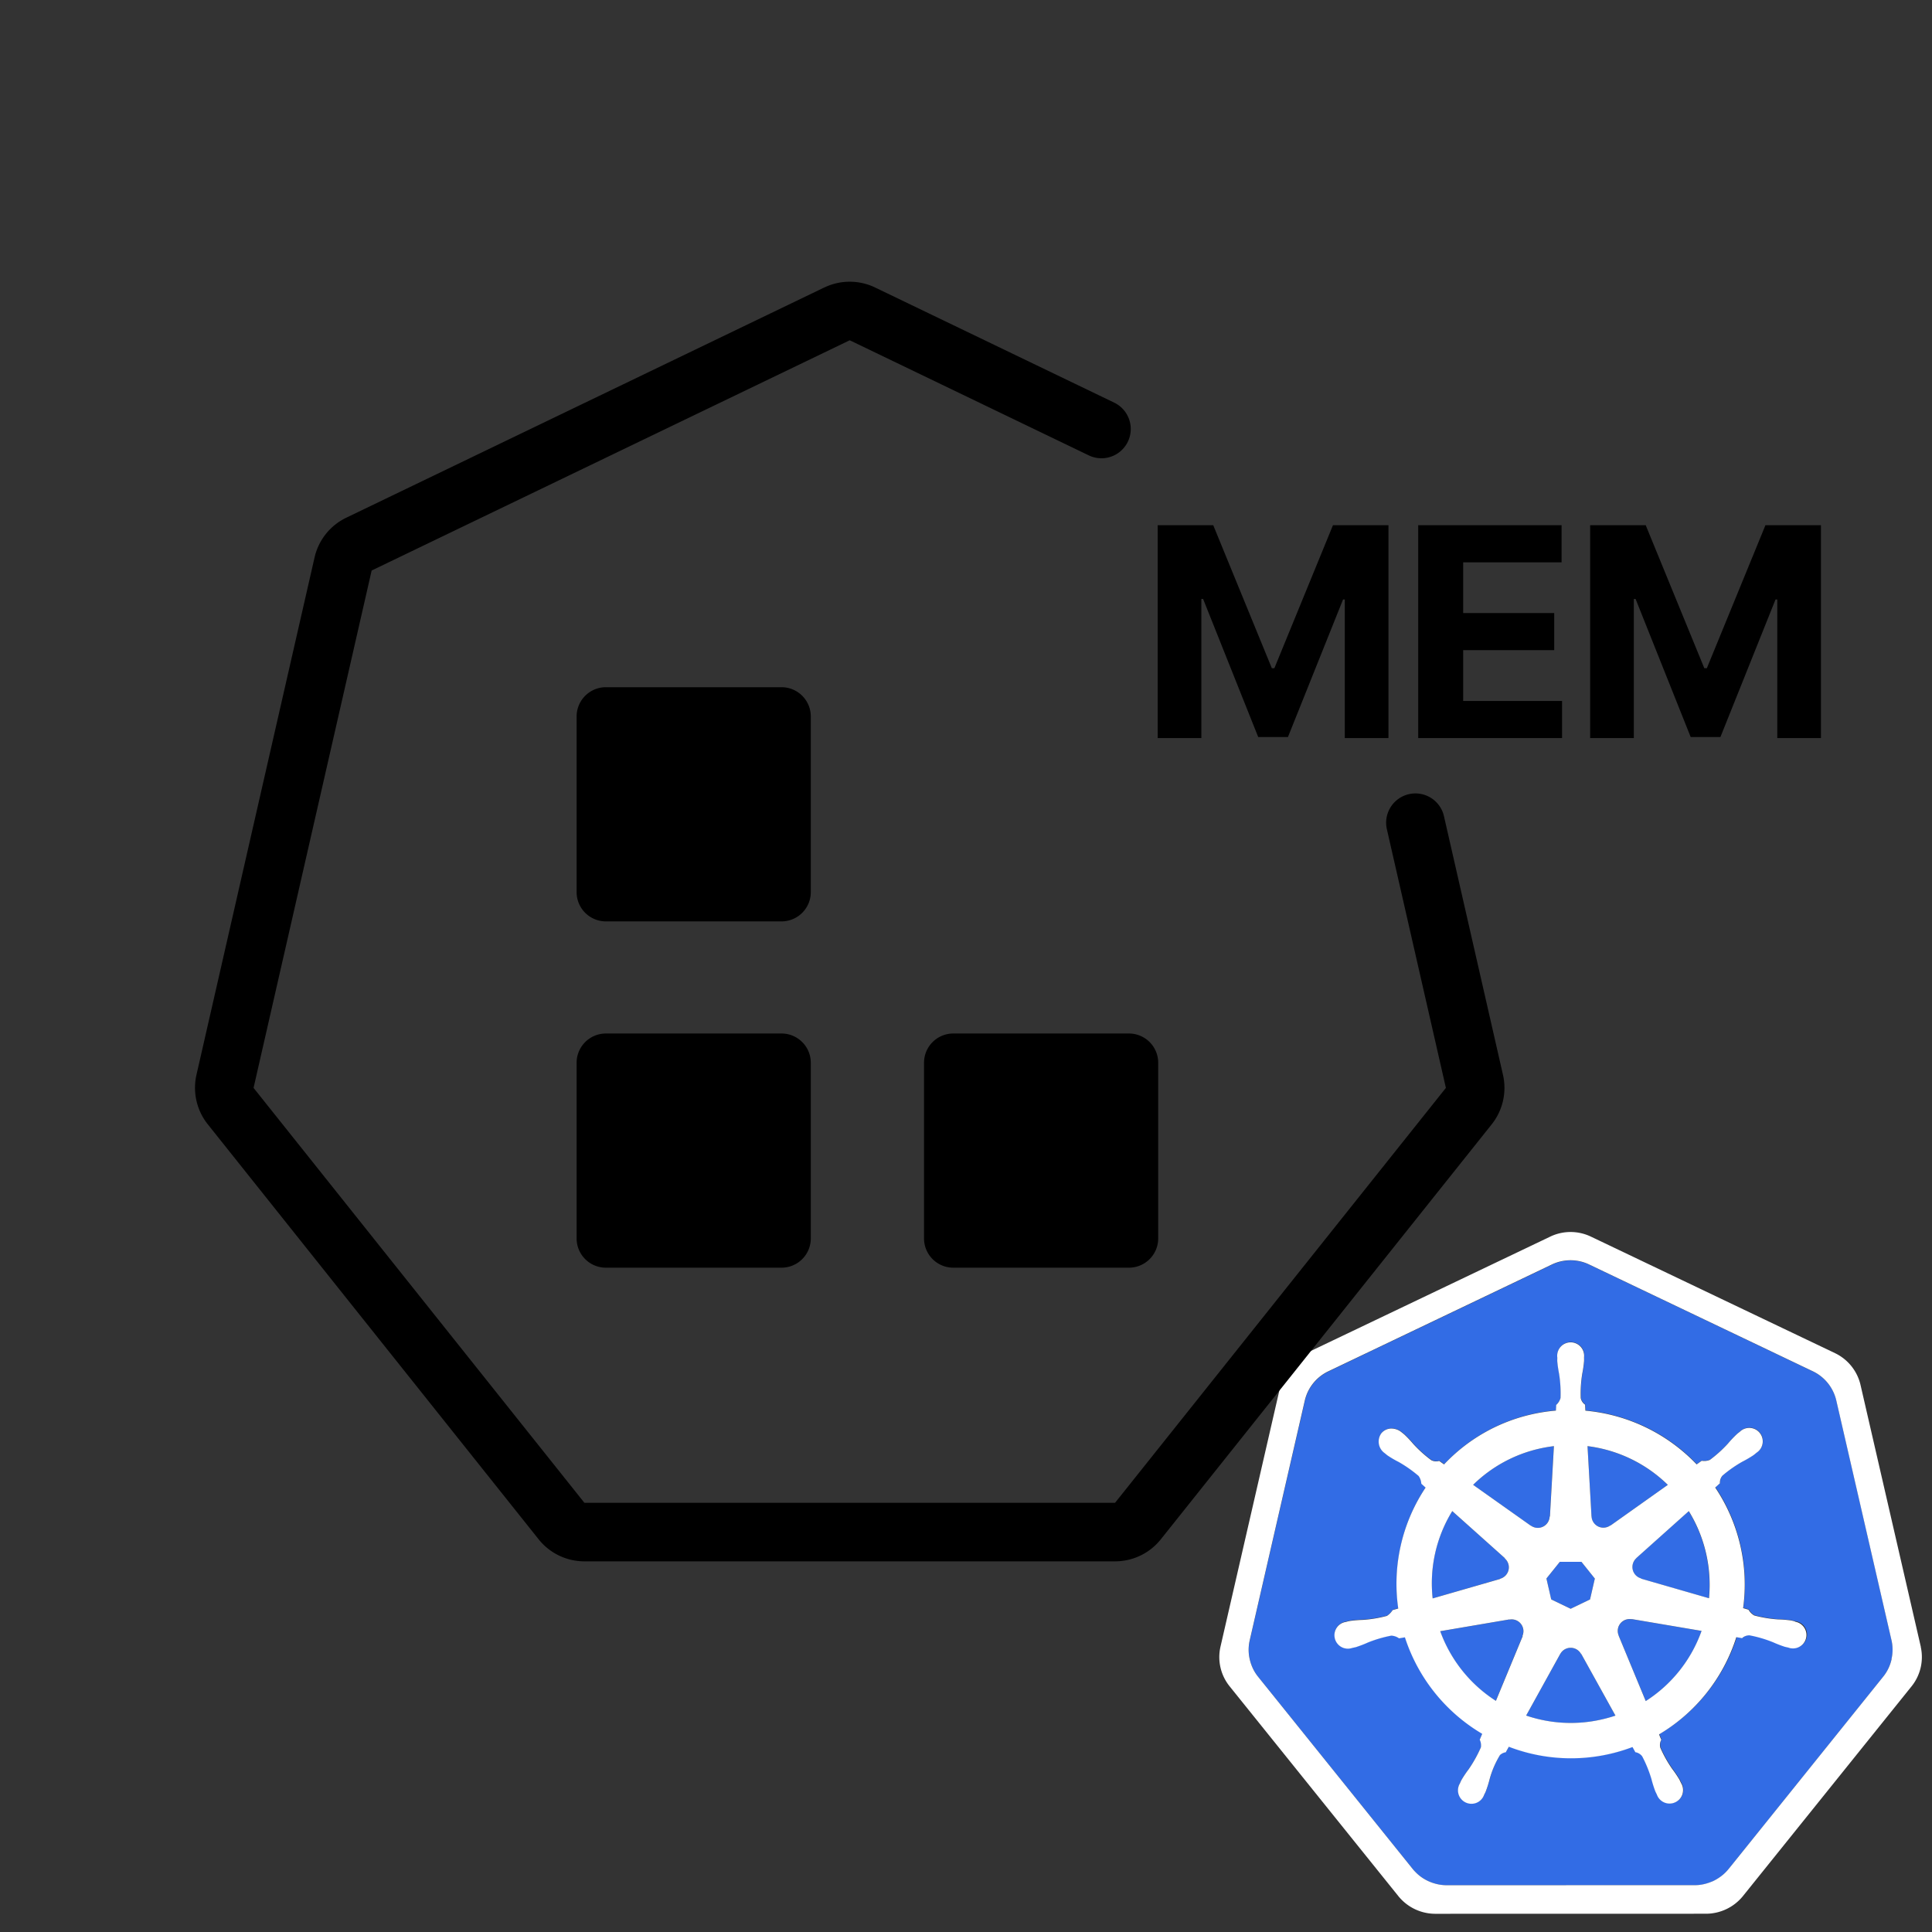 <svg xmlns="http://www.w3.org/2000/svg" fill="none" viewBox="0 0 33 33"><rect x="0" y="0" width="33" height="33" fill="#333333" stroke="none"/><path fill="#326CE5" d="M27.871 27.66a.196.196 0 0 0-.046-.004.198.198 0 0 0-.077.02.202.202 0 0 0-.098.262l-.001.002.463 1.117a2.362 2.362 0 0 0 .954-1.199l-1.192-.202-.002.003Zm-1.855.158a.202.202 0 0 0-.194-.157.197.197 0 0 0-.04.004l-.002-.003-1.182.201c.177.491.512.909.951 1.19l.458-1.107-.004-.004a.2.2 0 0 0 .011-.124Zm.99.434a.202.202 0 0 0-.282-.077.201.201 0 0 0-.074.078h-.001l-.581 1.051a2.367 2.367 0 0 0 1.292.066 2.449 2.449 0 0 0 .233-.065l-.582-1.052h-.004Zm1.839-2.441-.894.8 0.0.003a.202.202 0 0 0-.064.197.202.202 0 0 0 .143.15l.001.005 1.158.334a2.402 2.402 0 0 0-.345-1.488v-0Zm-1.661.09a.203.203 0 0 0 .033.102.203.203 0 0 0 .187.09.202.202 0 0 0 .101-.038l.004.002.978-.694a2.379 2.379 0 0 0-1.371-.661l.068 1.199.001 0Zm-1.036.158a.202.202 0 0 0 .32-.155l.005-.002.068-1.201a2.431 2.431 0 0 0-.244.042 2.358 2.358 0 0 0-1.136.619l.985.698.002-.001Zm-.525.907a.201.201 0 0 0 .144-.15.202.202 0 0 0-.064-.197l.001-.005-.899-.804a2.357 2.357 0 0 0-.335 1.492l1.152-.333.001-.004Zm.873.353.332.16.331-.159.082-.357-.229-.286h-.368l-.23.286.082.357Z"/><path fill="#326CE5" d="m32.311 28.023-.945-4.104a.737.737 0 0 0-.396-.492l-3.825-1.826a.737.737 0 0 0-.635 0l-3.824 1.827a.739.739 0 0 0-.396.492l-.944 4.104a.724.724 0 0 0-0.0.315.739.739 0 0 0 .027.093.71.71 0 0 0 .114.205l2.647 3.291c.011.014.024.027.037.041a.724.724 0 0 0 .14.116.755.755 0 0 0 .209.091.722.722 0 0 0 .186.026h.041l4.204-.001a.699.699 0 0 0 .076-.004.76.76 0 0 0 .183-.044.757.757 0 0 0 .057-.024.749.749 0 0 0 .08-.045.721.721 0 0 0 .175-.155l.081-.1 2.566-3.192a.712.712 0 0 0 .114-.205.736.736 0 0 0 .027-.093.721.721 0 0 0-0-.315Zm-3.967 1.596a.791.791 0 0 0 .038.092.18.18 0 0 0-.018.135c.056.128.124.249.203.363.044.058.085.119.123.182.009.017.021.043.03.062a.229.229 0 0 1-.023.268.23.23 0 0 1-.391-.073c-.009-.018-.021-.042-.028-.059a1.906 1.906 0 0 1-.067-.21 2.136 2.136 0 0 0-.157-.385.181.181 0 0 0-.117-.071c-.007-.013-.034-.062-.049-.088a2.963 2.963 0 0 1-2.113-.005l-.052.094a.186.186 0 0 0-.099.048 1.603 1.603 0 0 0-.177.411 1.904 1.904 0 0 1-.066.21c-.007.017-.02.04-.028.058l-0.0.001a.231.231 0 0 1-.222.152.23.23 0 0 1-.214-.164.23.23 0 0 1 .023-.185c.009-.018.02-.044.029-.062a1.921 1.921 0 0 1 .123-.183 2.233 2.233 0 0 0 .207-.372.227.227 0 0 0-.02-.129l.042-.1a2.979 2.979 0 0 1-1.32-1.648l-.1.017a.254.254 0 0 0-.132-.046 2.148 2.148 0 0 0-.399.117 1.94 1.94 0 0 1-.205.079c-.017.004-.041.009-.059.013-.002.001-.003.001-.004.002a.02.02 0 0 1-.004 0.0.23.23 0 0 1-.185-.018.229.229 0 0 1-.111-.149.23.23 0 0 1 .194-.279l.003-.001.002-.001c.019-.004.044-.011.061-.014a1.923 1.923 0 0 1 .22-.018 2.134 2.134 0 0 0 .41-.067.316.316 0 0 0 .098-.099l.096-.028a2.962 2.962 0 0 1 .467-2.065l-.073-.065a.254.254 0 0 0-.046-.132 2.143 2.143 0 0 0-.341-.239 1.915 1.915 0 0 1-.19-.111c-.014-.01-.032-.026-.047-.038l-.003-.002a.243.243 0 0 1-.056-.338.22.22 0 0 1 .182-.081.273.273 0 0 1 .16.06c.015.012.037.029.051.04a1.916 1.916 0 0 1 .151.16 2.132 2.132 0 0 0 .309.279.181.181 0 0 0 .136.013c.027.02.055.039.083.059a2.945 2.945 0 0 1 1.496-.855 2.997 2.997 0 0 1 .414-.064l.005-.097a.25.25 0 0 0 .074-.118 2.154 2.154 0 0 0-.025-.415 1.924 1.924 0 0 1-.031-.218c-.001-.017 0-.04.001-.059 0-.002-.001-.004-.001-.006a.231.231 0 0 1 .058-.177.23.23 0 0 1 .171-.076.229.229 0 0 1 .171.076.231.231 0 0 1 .058.177c0 .02.001.047 0.0.065a1.88 1.88 0 0 1-.031.218 2.154 2.154 0 0 0-.026.415.181.181 0 0 0 .075.114c.001.017.004.072.005.102a2.999 2.999 0 0 1 1.9.918l.087-.062a.254.254 0 0 0 .139-.015 2.134 2.134 0 0 0 .309-.279 1.921 1.921 0 0 1 .151-.16c.014-.012.035-.028.051-.041a.229.229 0 0 1 .175-.066.229.229 0 0 1 .092.025.23.23 0 0 1 .018.398c-.015.012-.036.03-.05.041a1.891 1.891 0 0 1-.19.111 2.149 2.149 0 0 0-.34.239.181.181 0 0 0-.043.13c-.013.012-.058.051-.081.073a2.974 2.974 0 0 1 .477 2.06l.092.027a.258.258 0 0 0 .099.099c.134.036.272.058.41.068a1.942 1.942 0 0 1 .22.018c.019.004.047.011.067.016a.229.229 0 0 1 .159.097.231.231 0 0 1 .037.087.229.229 0 0 1-.113.244.23.23 0 0 1-.185.018l-.003-0c-.002-0-.003-.001-.004-.002-.019-.004-.043-.008-.059-.013a1.933 1.933 0 0 1-.205-.079 2.136 2.136 0 0 0-.399-.117.181.181 0 0 0-.128.048 3.223 3.223 0 0 0-.098-.017 2.979 2.979 0 0 1-1.32 1.66Z"/><path fill="#fff" d="m32.809 28.129-1.031-4.478a.804.804 0 0 0-.432-.537l-4.173-1.992a.805.805 0 0 0-.693 0l-4.173 1.993a.805.805 0 0 0-.432.537l-1.029 4.478a.796.796 0 0 0 .154.67l2.888 3.591a.813.813 0 0 0 .624.298l4.631-.001a.814.814 0 0 0 .624-.297l2.887-3.591a.799.799 0 0 0 .154-.67v-0Zm-.499.21a.752.752 0 0 1-.027.093.715.715 0 0 1-.115.205l-2.565 3.191-.081.1a.72.72 0 0 1-.176.155.743.743 0 0 1-.08.045.696.696 0 0 1-.057.023.762.762 0 0 1-.183.045.698.698 0 0 1-.076.004l-4.204.001h-.041a.722.722 0 0 1-.186-.026.756.756 0 0 1-.209-.091.725.725 0 0 1-.14-.116c-.013-.013-.025-.026-.037-.041l-2.647-3.291a.711.711 0 0 1-.114-.206.723.723 0 0 1-.027-.093.722.722 0 0 1 0-.315l.943-4.105a.738.738 0 0 1 .396-.492l3.824-1.827a.737.737 0 0 1 .635 0l3.825 1.826a.737.737 0 0 1 .396.492l.945 4.104a.722.722 0 0 1 0.0.315v-0Z"/><path fill="#fff" d="M30.662 27.695c-.019-.004-.047-.012-.067-.016a1.918 1.918 0 0 0-.219-.018 2.138 2.138 0 0 1-.411-.067.258.258 0 0 1-.099-.099l-.092-.027a2.974 2.974 0 0 0-.477-2.06c.024-.021.068-.061.081-.073a.181.181 0 0 1 .043-.13 2.143 2.143 0 0 1 .341-.239 1.89 1.89 0 0 0 .19-.111c.015-.011.035-.028.05-.041a.23.23 0 0 0-.11-.424.229.229 0 0 0-.175.066c-.016.012-.037.028-.051.041a1.89 1.89 0 0 0-.151.16 2.151 2.151 0 0 1-.309.279.255.255 0 0 1-.139.015l-.087.062a3 3 0 0 0-1.9-.918c-.002-.03-.005-.086-.005-.102a.181.181 0 0 1-.075-.114 2.138 2.138 0 0 1 .026-.415 1.9 1.9 0 0 0 .031-.218c.001-.018-0-.045-0-.065a.23.23 0 0 0-.058-.177.23.23 0 0 0-.171-.076.231.231 0 0 0-.171.076.231.231 0 0 0-.058.177c0 .002.001.004.001.006-0.0.019-.001.042-.001.059.006.073.017.146.031.218.022.137.03.276.025.415a.249.249 0 0 1-.074.118l-.005.097a2.981 2.981 0 0 0-.414.064 2.945 2.945 0 0 0-1.496.855 3.986 3.986 0 0 1-.083-.059.181.181 0 0 1-.136-.013 2.137 2.137 0 0 1-.309-.279 1.914 1.914 0 0 0-.151-.16c-.014-.012-.035-.028-.051-.041a.273.273 0 0 0-.16-.06.221.221 0 0 0-.182.081.242.242 0 0 0 .056.338l.004.003c.015.012.033.028.047.038.061.041.124.078.19.111.121.069.235.149.34.239a.254.254 0 0 1 .046.132l.073.066a2.962 2.962 0 0 0-.467 2.065l-.096.028a.316.316 0 0 1-.098.099 2.144 2.144 0 0 1-.41.068 1.899 1.899 0 0 0-.22.018c-.018.003-.042.009-.061.014l-.002.001-.003.001a.229.229 0 0 0-.159.097.231.231 0 0 0-.035.182.231.231 0 0 0 .111.149.23.23 0 0 0 .185.018l.003-.001c.002-0.0.003-.001.004-.001.019-.004.043-.009.059-.013a1.931 1.931 0 0 0 .205-.079 2.15 2.15 0 0 1 .399-.117.254.254 0 0 1 .132.046l.1-.017a2.978 2.978 0 0 0 1.32 1.648l-.042.1a.228.228 0 0 1 .02.13 2.236 2.236 0 0 1-.207.372 1.888 1.888 0 0 0-.123.183c-.009.017-.021.044-.029.062a.23.23 0 0 0 .023.268.231.231 0 0 0 .168.08.231.231 0 0 0 .094-.017.23.23 0 0 0 .129-.135l0-0v-.001c.009-.018.021-.041.028-.058a1.897 1.897 0 0 0 .066-.21 1.602 1.602 0 0 1 .177-.411.186.186 0 0 1 .099-.048l.052-.094a2.962 2.962 0 0 0 2.112.005c.015.026.042.075.049.088a.181.181 0 0 1 .117.071c.065.123.117.252.157.385.018.071.04.141.066.21.007.017.02.041.028.059a.231.231 0 0 0 .129.135.229.229 0 0 0 .186-.005.229.229 0 0 0 .122-.141.231.231 0 0 0-.023-.185c-.009-.018-.021-.044-.03-.062a1.913 1.913 0 0 0-.123-.182 2.137 2.137 0 0 1-.203-.363.18.18 0 0 1 .018-.135.784.784 0 0 1-.038-.092 2.978 2.978 0 0 0 1.319-1.66 3.554 3.554 0 0 1 .098.017.181.181 0 0 1 .128-.048c.137.026.27.065.399.117.067.03.136.057.205.079.017.004.04.009.059.013l.004.002.003.001a.23.23 0 0 0 .256-.081.229.229 0 0 0 .004-.268.231.231 0 0 0-.159-.097Zm-2.175-2.332-.978.694-.003-.002a.202.202 0 0 1-.321-.154l-.001-.001-.068-1.199a2.379 2.379 0 0 1 1.371.661Zm-1.843 1.314h.368l.229.286-.082.357-.331.159-.332-.16-.082-.357.23-.286Zm-.346-1.934a2.428 2.428 0 0 1 .244-.042l-.068 1.201-.005.002a.202.202 0 0 1-.114.173.202.202 0 0 1-.206-.018l-.002.001-.985-.698a2.358 2.358 0 0 1 1.136-.619Zm-1.493 1.067.899.804-.001.005a.202.202 0 0 1 .013.292.202.202 0 0 1-.092.055l-.001.004-1.152.332a2.357 2.357 0 0 1 .335-1.492Zm1.204 2.136-.458 1.106a2.37 2.37 0 0 1-.951-1.19l1.181-.201.002.003a.202.202 0 0 1 .04-.004.202.202 0 0 1 .166.092.201.201 0 0 1 .016.189l.003.004Zm1.351 1.423a2.367 2.367 0 0 1-1.292-.066l.581-1.051h.001a.202.202 0 0 1 .356-0h.004l.583 1.052a2.462 2.462 0 0 1-.233.065Zm.751-.312-.463-1.118.001-.002a.202.202 0 0 1 .175-.282.195.195 0 0 1 .046.003l.002-.003 1.192.202a2.361 2.361 0 0 1-.954 1.199Zm1.079-1.758-1.158-.334-.001-.005a.201.201 0 0 1-.092-.055.201.201 0 0 1-.051-.095.203.203 0 0 1 .064-.197l-0-.002.894-.8c.274.445.395.968.345 1.488Z"/><path fill="currentColor" fill-rule="evenodd" d="M14.08 4.911a1.0 1 0 0 1 .868 0l4.083 1.966a.5.5 0 0 1-.434.901l-4.083-1.966-8.166 3.933-2.017 8.837 5.651 7.087h9.064l5.651-7.087-1.008-4.418a.5.5 0 0 1 .975-.223l1.008 4.418a1.0 1 0 0 1-.193.846l-5.651 7.087a1 1 0 0 1-.782.377H9.982a1 1 0 0 1-.782-.377L3.549 19.204a1 1 0 0 1-.193-.846l2.017-8.837a1 1 0 0 1 .541-.678l8.166-3.933Zm-4.231 7.327a.5.5 0 0 1 .5-.5h3a.5.5 0 0 1 .5.5v3a.5.5 0 0 1-.5.5h-3a.5.5 0 0 1-.5-.5v-3Zm-0 5.915a.5.5 0 0 1 .5-.5h3a.5.5 0 0 1 .5.5v3a.5.5 0 0 1-.5.5h-3a.5.5 0 0 1-.5-.5v-3Zm6.434-.5a.5.5 0 0 0-.5.5v3a.5.5 0 0 0 .5.5h3a.5.5 0 0 0 .5-.5v-3a.5.5 0 0 0-.5-.5h-3Zm4.439-8.682h-.948v3.636h.746v-2.376h.03l.941 2.358h.508l.941-2.349h.03v2.367h.746V8.971h-.948l-1.001 2.443h-.043L20.723 8.971Zm3.502 0v3.636h2.457v-.634h-1.689v-.868h1.555v-.634h-1.555V9.605h1.681v-.634H24.225Zm3.885 0h-.948v3.636h.746v-2.376h.03l.941 2.358h.508l.941-2.349h.03v2.367h.746V8.971h-.948l-1.001 2.443h-.043l-1.001-2.443Z" clip-rule="evenodd"/></svg>
